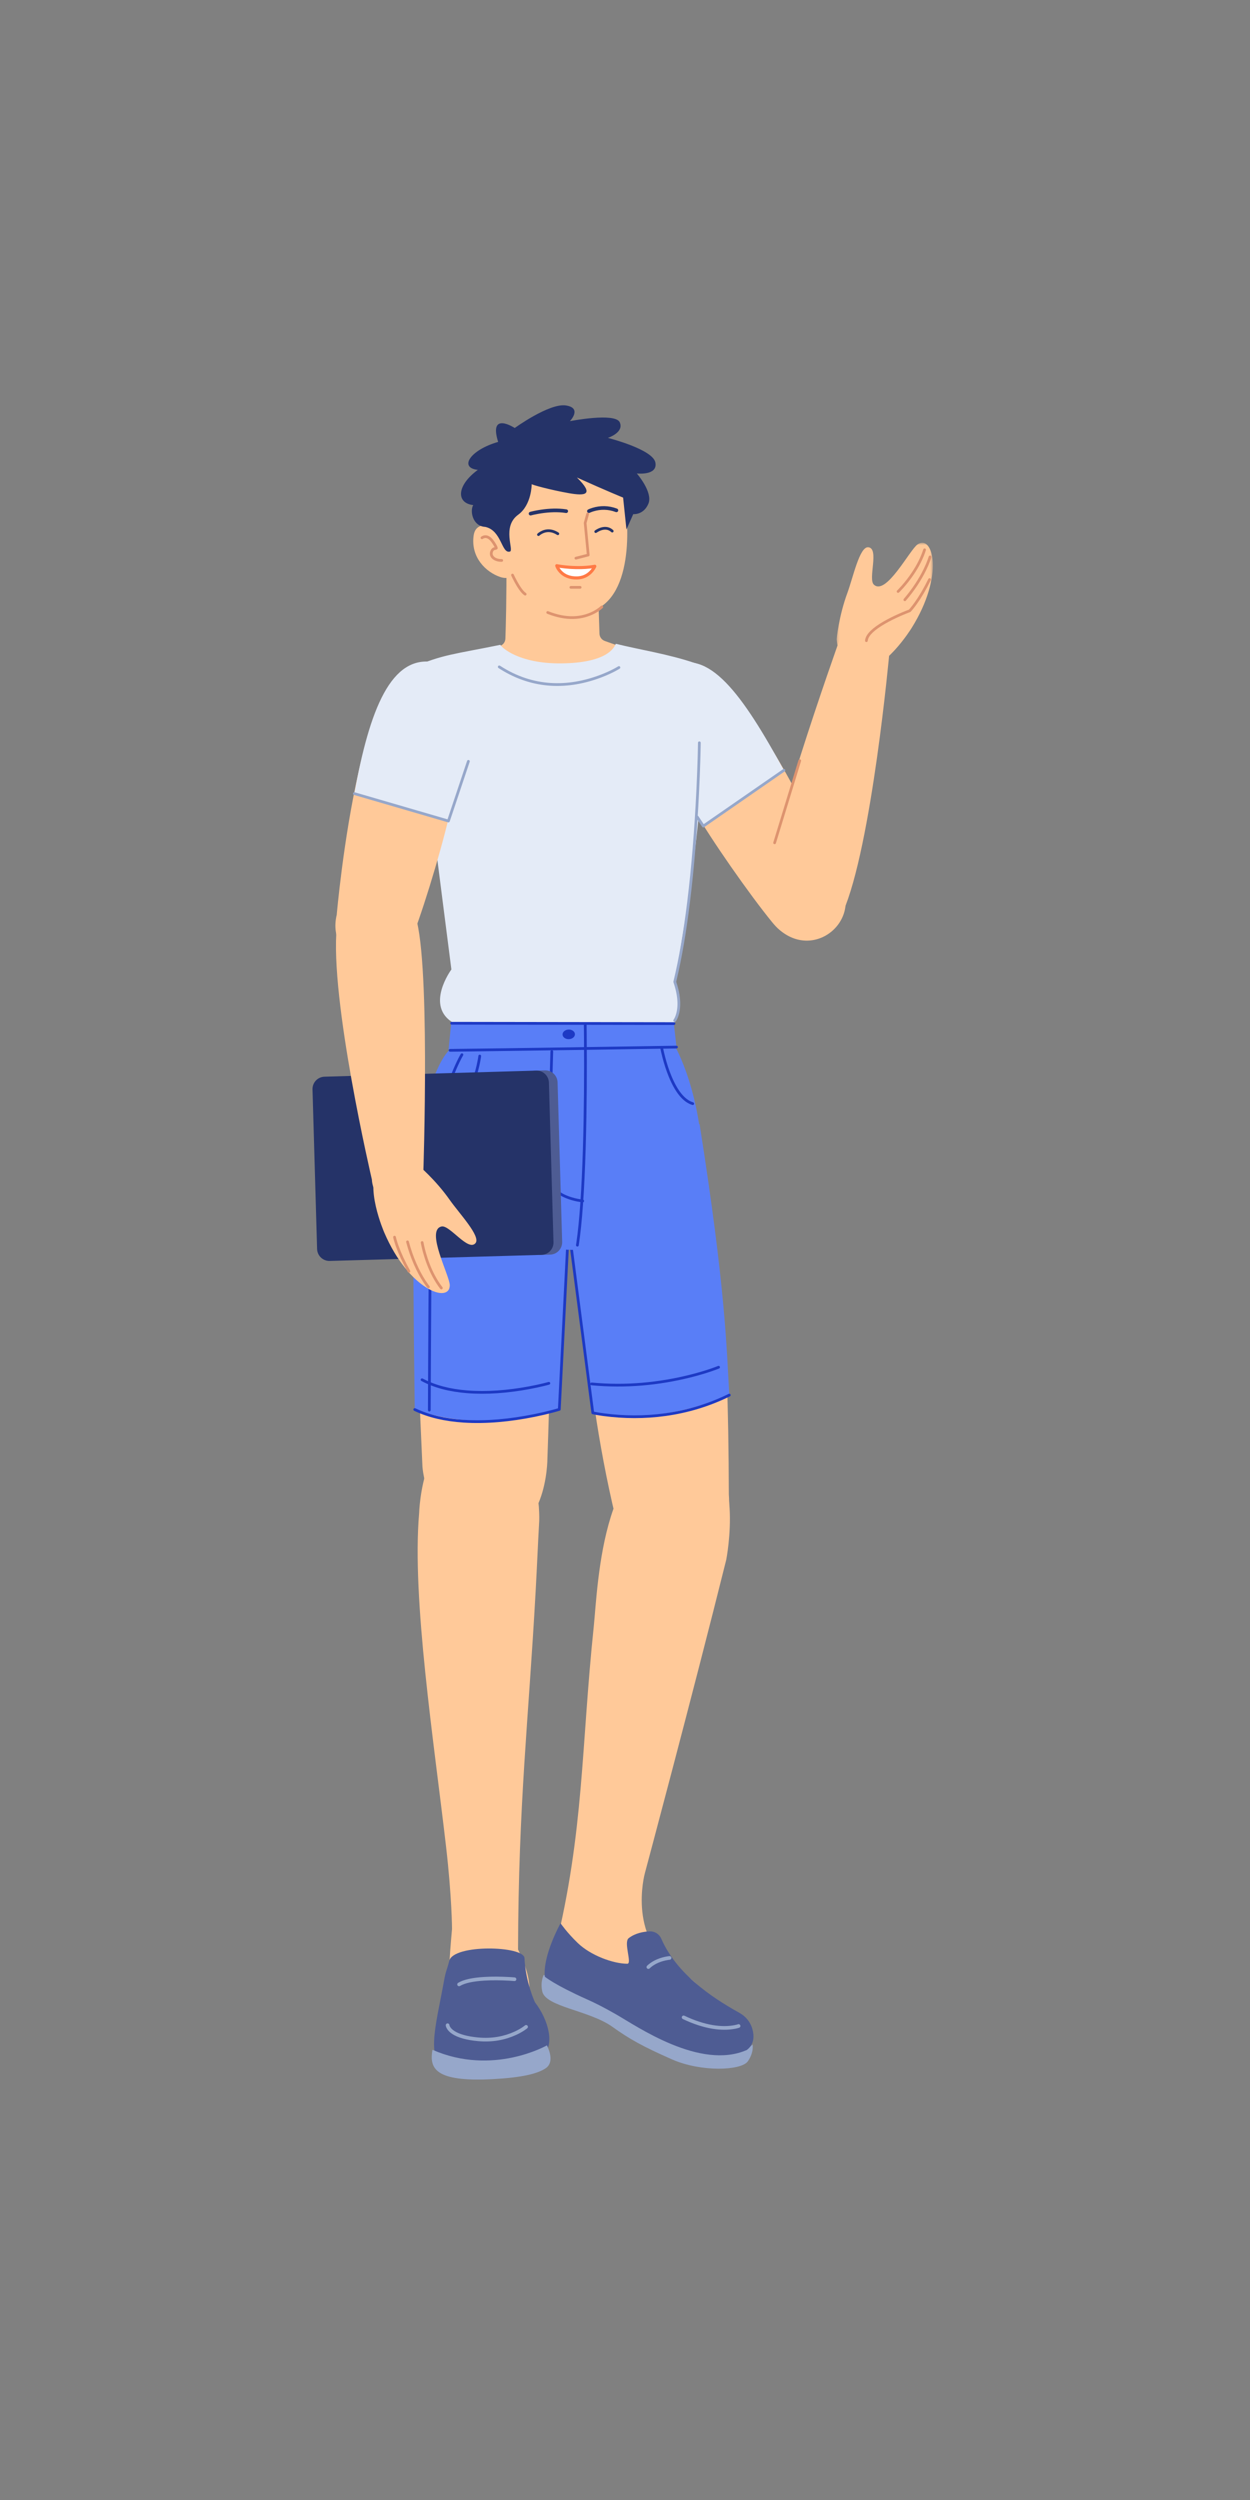 <svg xmlns="http://www.w3.org/2000/svg" xmlns:xlink="http://www.w3.org/1999/xlink" width="512" height="1024" version="1.1" viewBox="0 0 512 1024"><rect x="0" y="0" width="512" height="1024" fill="#808080" stroke="none"/><title>2.人物组件/9.互联网人群/站立/打招呼</title><desc>Created with Sketch.</desc><defs><polygon id="path-1" points=".209 .536 39.582 .536 39.582 52.723 .209 52.723"/></defs><g id="2.人物组件/9.互联网人群/站立/打招呼" fill="none" fill-rule="evenodd" stroke="none" stroke-width="1"><path id="Fill-1" fill="#FFC999" d="M171.679,619.785 C168.639,654.786 177.769,713.552 182.706,756.354 C185.127,777.35 185.152,790.125 185.152,790.125 C185.152,790.125 182.514,817.908 184.165,822.168 C186.775,828.9 231.088,836.927 212.188,798.51 C212.371,738.248 216.454,705.155 219.394,651.876 C220.033,640.277 220.248,633.975 220.867,622.884 C220.867,622.884 222.348,586.782 197.518,583.748 C172.689,580.715 171.679,619.785 171.679,619.785"/><path id="Fill-3" fill="#FFC999" d="M173.036,600.71 C170.537,544.382 169.46,525.908 174.147,480.493 C174.147,480.493 203.142,443.678 222.65,496.597 C226.185,506.186 226.274,539.785 224.222,597.4 C224.222,597.4 224.375,631.555 199.164,629.65 C174.552,627.791 173.036,600.71 173.036,600.71"/><path id="Fill-5" fill="#4E5C93" d="M184.848,847.052 C173.384,846.508 178.583,829.612 181.754,811.964 C182.723,806.584 182.759,808.046 184.028,803.128 C185.807,796.231 214.623,796.985 214.833,802.048 C215.241,811.805 219.102,820.117 219.102,820.117 C224.613,827.255 227.591,837.802 222.047,842.195 C207.602,853.642 184.848,847.052 184.848,847.052"/><path id="Stroke-7" fill="#96A7CA" fill-rule="nonzero" d="M198.306,809.761 C201.61,809.559 205.135,809.6 208.507,809.789 L209.564,809.854 L210.816,809.949 C211.229,809.987 211.533,810.352 211.495,810.764 C211.458,811.177 211.093,811.481 210.68,811.443 L210.08,811.394 L209.131,811.329 C208.905,811.314 208.669,811.3 208.423,811.286 C205.105,811.101 201.634,811.061 198.397,811.258 C193.88,811.534 190.401,812.249 188.426,813.454 C188.073,813.67 187.611,813.558 187.395,813.205 C187.179,812.851 187.291,812.39 187.644,812.174 C189.886,810.805 193.56,810.051 198.306,809.761 Z"/><path id="Fill-9" fill="#597EF7" d="M169.456,475.226 C169.456,475.226 200.033,437.934 233.168,496.737 C230.605,532.04 229.094,577.272 229.094,577.272 C229.094,577.272 199.831,587.85 169.879,577.344 C168.784,491.784 169.456,475.226 169.456,475.226"/><path id="Stroke-11" fill="#1D39C4" fill-rule="nonzero" d="M176.737,469.937 C177.047,469.944 177.294,470.201 177.287,470.512 L177.16,477.317 C177.045,484.476 176.939,493.852 176.84,505.064 L176.724,519.556 C176.637,531.456 176.563,544.153 176.501,556.899 L176.411,577.582 C176.41,577.893 176.157,578.143 175.846,578.142 C175.567,578.142 175.336,577.937 175.293,577.669 L175.286,577.541 L175.363,559.444 C175.4,551.793 175.441,544.143 175.486,536.654 L175.708,505.857 C175.844,490.249 175.995,478.126 176.162,470.487 C176.169,470.177 176.426,469.93 176.737,469.937 Z"/><path id="Stroke-13" fill="#1D39C4" fill-rule="nonzero" d="M172.377,564.882 C172.525,564.609 172.866,564.507 173.139,564.655 C178.18,567.382 184.322,568.953 191.326,569.516 C199.361,570.162 207.985,569.464 216.449,567.904 C218.643,567.5 220.656,567.067 222.442,566.634 L223.486,566.374 L224.606,566.076 C224.628,566.07 224.646,566.065 224.663,566.06 C224.961,565.974 225.273,566.146 225.359,566.445 C225.445,566.744 225.272,567.055 224.974,567.141 L224.38,567.304 L223.765,567.464 C223.548,567.52 223.319,567.577 223.078,567.637 L222.707,567.727 C220.901,568.165 218.868,568.602 216.653,569.011 C208.1,570.586 199.383,571.292 191.236,570.637 C184.087,570.063 177.797,568.454 172.604,565.645 C172.331,565.497 172.229,565.156 172.377,564.882 Z"/><path id="Stroke-15" fill="#1D39C4" fill-rule="nonzero" d="M233.196,496.175 C233.475,496.189 233.697,496.405 233.727,496.674 L233.729,496.765 L229.655,577.3 C229.644,577.536 229.487,577.738 229.262,577.809 L228.526,578.028 L227.56,578.302 C227.329,578.366 227.088,578.432 226.837,578.499 L226.453,578.602 C224.217,579.194 221.706,579.786 218.976,580.339 C209.136,582.33 199.154,583.3 189.828,582.686 C182.192,582.183 175.388,580.624 169.635,577.851 C169.356,577.716 169.238,577.38 169.373,577.1 C169.508,576.82 169.844,576.702 170.124,576.837 C175.734,579.542 182.4,581.069 189.902,581.563 C199.115,582.17 209.003,581.209 218.753,579.236 C221.46,578.688 223.95,578.101 226.165,577.514 L226.91,577.314 C227.148,577.249 227.375,577.186 227.592,577.125 L228.356,576.906 L228.551,576.848 L232.606,496.709 C232.62,496.429 232.835,496.208 233.105,496.178 L233.196,496.175 Z"/><path id="Fill-17" fill="#FFC999" d="M252.134,621.583 C237.116,558.963 237.994,504.951 237.994,504.951 C237.994,504.951 251.081,452.431 280.678,482.818 C295.012,497.535 298.309,540.322 298.529,612.12 C298.529,612.12 301.646,645.406 277.187,647.557 C256.715,649.359 252.134,621.583 252.134,621.583"/><path id="Fill-19" fill="#597EF7" d="M242.809,578.691 C270.226,584.521 298.722,571.432 298.722,571.432 C297.585,551.981 297.232,528.092 286.563,460.512 C250.284,441.546 231.093,488.675 231.093,488.675 L242.809,578.691 Z"/><path id="Stroke-21" fill="#1D39C4" fill-rule="nonzero" d="M294.116,559.497 C294.402,559.377 294.732,559.513 294.851,559.799 C294.971,560.086 294.835,560.416 294.549,560.535 L293.894,560.794 L293.73,560.857 C293.064,561.11 292.284,561.392 291.394,561.695 C288.853,562.56 285.942,563.424 282.703,564.23 C270.092,567.37 256.368,568.758 242.295,567.41 C241.985,567.38 241.759,567.106 241.788,566.796 C241.818,566.487 242.093,566.26 242.402,566.29 C256.337,567.625 269.936,566.249 282.431,563.138 C285.371,562.406 288.037,561.627 290.396,560.843 L291.031,560.63 C291.658,560.416 292.229,560.214 292.742,560.025 L293.633,559.689 C293.86,559.601 294.021,559.536 294.116,559.497 Z"/><path id="Stroke-23" fill="#1D39C4" fill-rule="nonzero" d="M231.021,488.118 C231.298,488.082 231.554,488.254 231.632,488.514 L231.651,488.603 L243.316,578.224 L243.859,578.333 L244.102,578.379 C245.062,578.558 246.178,578.738 247.438,578.905 C263.4,581.027 281.42,579.33 298.474,570.926 C298.753,570.789 299.09,570.904 299.227,571.182 C299.364,571.461 299.25,571.798 298.971,571.935 C281.689,580.452 263.454,582.169 247.29,580.02 L246.358,579.89 C245.603,579.781 244.906,579.667 244.27,579.553 L243.413,579.392 L242.682,579.239 C242.482,579.192 242.326,579.041 242.27,578.848 L242.252,578.763 L230.536,488.748 C230.496,488.44 230.713,488.158 231.021,488.118 Z"/><path id="Fill-25" fill="#FFC999" d="M243.193,666.353 C238.036,715.642 239.22,750.1 227.428,798.085 C225.999,803.905 234.259,806.485 242.263,807.971 C256.233,826.862 288.045,839.674 294.162,834.385 C297.835,831.209 289.786,813.722 279.432,808.16 C256.288,795.73 264.124,767.315 264.124,767.315 C264.124,767.315 283.56,694.759 297.469,638.885 C297.469,638.885 305.608,597.476 283.987,593.623 C246.558,586.949 244.953,649.531 243.193,666.353"/><path id="Fill-27" fill="#96A7CA" d="M308.232,837.383 C308.232,837.383 303.063,844.217 284.112,839.591 C265.161,834.965 257.877,824.887 248.124,821.498 C229.896,815.162 222.737,808.871 222.737,808.871 C222.737,808.871 221.234,811.525 222.101,815.66 C223.442,822.04 241.401,823.414 250.883,830.216 C257.741,835.136 263.243,838.228 275.232,843.518 C287.222,848.809 303.72,848.153 306.35,844.271 C308.979,840.389 308.232,837.383 308.232,837.383"/><path id="Fill-29" fill="#4E5C93" d="M223.179,809.664 C223.179,809.664 226.926,812.892 240.423,818.936 C243.649,820.38 246.796,821.921 252.294,825.054 C260.742,829.871 286.8,848.088 305.922,839.661 C309.043,837.27 308.958,833.778 308.13,830.939 C307.341,828.237 305.505,825.969 303.055,824.582 C295.636,820.38 277.897,810.381 270.864,794.094 C270.04,792.186 268.146,790.992 266.07,791.085 C263.559,791.198 260.218,791.795 257.527,793.857 C255.286,795.573 259.042,804.369 256.93,804.353 C251.121,804.311 241.96,800.973 236.643,795.849 C232.188,791.558 229.596,787.761 229.596,787.761 C229.596,787.761 222.202,801.074 223.179,809.664"/><path id="Stroke-31" fill="#96A7CA" fill-rule="nonzero" d="M279.324,825.997 C279.501,825.623 279.949,825.464 280.323,825.642 C288.851,829.697 295.806,830.507 300.929,829.49 C301.247,829.427 301.529,829.36 301.775,829.294 L301.953,829.244 C302.117,829.196 302.221,829.161 302.265,829.144 C302.652,828.996 303.085,829.19 303.233,829.577 C303.381,829.964 303.187,830.397 302.8,830.545 C302.512,830.655 301.982,830.81 301.221,830.961 C295.785,832.04 288.502,831.192 279.679,826.997 C279.305,826.819 279.146,826.372 279.324,825.997 Z"/><path id="Stroke-33" fill="#96A7CA" fill-rule="nonzero" d="M274.205,801.221 C274.618,801.19 274.978,801.5 275.009,801.913 C275.04,802.326 274.73,802.686 274.317,802.717 L274.188,802.729 C274.106,802.738 273.997,802.751 273.863,802.769 C273.484,802.821 273.06,802.896 272.603,802.998 C271.297,803.287 269.991,803.73 268.779,804.354 C267.761,804.879 266.854,805.511 266.087,806.258 C265.79,806.547 265.315,806.54 265.026,806.243 C264.738,805.946 264.744,805.471 265.041,805.183 C265.921,804.327 266.948,803.611 268.092,803.021 C269.429,802.332 270.854,801.849 272.278,801.533 C272.652,801.45 273.006,801.384 273.336,801.331 L273.658,801.283 C273.913,801.248 274.099,801.229 274.205,801.221 Z"/><path id="Fill-35" fill="#FFC999" d="M254.896,265.26 C254.896,265.26 251.044,285.353 228.91,286.227 C203.215,287.241 198.769,266.783 198.769,266.783 L204.848,264.567 C206.108,264.107 206.963,262.943 207.011,261.602 C207.181,256.821 207.539,244.635 207.422,228.587 C229.204,220.466 244.67,226.49 244.67,226.49 C244.67,226.49 245.03,245.532 245.545,259.56 C245.594,260.921 246.47,262.11 247.757,262.554 C249.979,263.318 253.349,264.516 254.896,265.26"/><path id="Fill-37" fill="#FFC999" d="M202.261,212.89 C202.261,212.89 199.55,182.056 222.815,180.153 C250.915,177.856 252.979,193.713 255.058,201.075 C257.267,208.894 260.68,242.016 244.012,249.705 C236.914,252.456 232.511,254.013 219.914,247.353 C201.584,237.663 202.261,212.89 202.261,212.89"/><path id="Fill-39" fill="#FFC999" d="M209.922,235.545 L208.973,218.25 C208.973,218.25 195.251,210.472 194.007,219.339 C192.738,228.378 199.131,234.393 204.875,236.332 C208.569,237.579 209.922,235.545 209.922,235.545"/><path id="Fill-41" fill="#253368" d="M210.838,175.306 C210.838,175.306 225.032,165.016 231.824,166.077 C238.619,167.139 233.429,172.507 233.429,172.507 C233.429,172.507 252.05,168.843 253.868,173.013 C255.683,177.183 248.99,179.359 248.99,179.359 C248.99,179.359 267.44,184.009 268.451,189.471 C269.462,194.934 260.84,193.929 260.84,193.929 C260.84,193.929 267.553,201.612 265.583,206.319 C263.614,211.027 259.375,210.592 259.375,210.592 L256.594,216.873 L255.226,203.817 C255.226,203.817 248.581,201.13 236.3,195.588 C243.848,202.963 239.302,203.098 233.116,202.023 C225.865,200.761 217.369,198.484 217.79,198.262 C217.79,198.262 217.823,206.781 212.255,210.825 C205.429,215.784 210.671,225.453 208.855,225.93 C205.363,226.881 205.564,217.297 198.758,215.814 C193.469,215.553 192.428,209.104 193.84,206.878 C186.844,206.106 186.908,198.921 195.725,192.456 C187.883,191.637 192.52,184.314 204.04,181.006 C200.059,168.24 210.838,175.306 210.838,175.306"/><path id="Stroke-43" fill="#253368" fill-rule="nonzero" d="M220.245,208.986 C223.699,208.372 227.237,208.123 230.557,208.451 C231.063,208.501 231.56,208.564 232.047,208.641 C232.456,208.706 232.735,209.09 232.671,209.499 C232.606,209.908 232.221,210.188 231.812,210.123 C231.355,210.05 230.887,209.991 230.41,209.943 C227.245,209.631 223.837,209.871 220.507,210.463 C219.863,210.577 219.262,210.698 218.714,210.82 L218.313,210.912 C217.925,211.003 217.653,211.073 217.514,211.112 C217.115,211.224 216.702,210.991 216.59,210.592 C216.478,210.193 216.711,209.779 217.11,209.668 L217.648,209.529 C217.746,209.505 217.853,209.479 217.97,209.452 C218.648,209.293 219.411,209.134 220.245,208.986 Z"/><path id="Stroke-45" fill="#253368" fill-rule="nonzero" d="M242.687,208.002 C245.779,207.066 249.234,206.99 252.752,208.339 C253.139,208.487 253.332,208.921 253.184,209.308 C253.036,209.694 252.602,209.888 252.215,209.739 C249.041,208.523 245.918,208.591 243.122,209.438 C242.681,209.571 242.288,209.714 241.951,209.856 L241.669,209.98 C241.623,210.001 241.587,210.019 241.563,210.031 C241.196,210.223 240.743,210.08 240.552,209.712 C240.36,209.345 240.503,208.892 240.871,208.701 C241.22,208.519 241.84,208.259 242.687,208.002 Z"/><path id="Stroke-47" fill="#DD936F" fill-rule="nonzero" d="M240.16,210.378 C240.242,210.081 240.548,209.907 240.845,209.989 C241.111,210.062 241.279,210.318 241.25,210.584 L241.234,210.673 L240.245,214.266 L241.492,227.286 C241.516,227.528 241.379,227.754 241.161,227.849 L241.076,227.878 L236.02,229.171 C235.722,229.247 235.419,229.067 235.343,228.77 C235.274,228.502 235.413,228.229 235.658,228.122 L235.744,228.093 L240.339,226.917 L239.127,214.27 L239.145,214.069 L240.16,210.378 Z"/><path id="Stroke-49" fill="#253368" fill-rule="nonzero" d="M221.392,217.697 C223.549,216.498 226.093,216.413 228.796,218.154 C229.058,218.322 229.133,218.67 228.965,218.931 C228.797,219.192 228.449,219.268 228.187,219.1 C225.86,217.601 223.755,217.671 221.939,218.681 C221.725,218.799 221.531,218.924 221.357,219.05 L221.19,219.175 C221.066,219.273 220.985,219.345 220.95,219.38 C220.729,219.599 220.373,219.597 220.154,219.377 C219.936,219.156 219.937,218.8 220.158,218.581 C220.392,218.349 220.809,218.021 221.392,217.697 Z"/><path id="Stroke-51" fill="#253368" fill-rule="nonzero" d="M244.925,216.558 C246.311,215.888 247.743,215.612 249.114,215.977 C249.854,216.174 250.54,216.555 251.155,217.133 C251.381,217.345 251.392,217.701 251.179,217.928 C250.966,218.154 250.61,218.165 250.384,217.952 C249.905,217.502 249.385,217.213 248.825,217.064 C247.759,216.78 246.58,217.007 245.415,217.571 C245.127,217.71 244.863,217.859 244.63,218.008 L244.356,218.195 C244.108,218.384 243.755,218.336 243.567,218.089 C243.379,217.841 243.427,217.489 243.674,217.3 C243.926,217.108 244.358,216.832 244.925,216.558 Z"/><path id="Fill-53" fill="#FFF" d="M228.051,231.717 C228.051,231.717 236.068,233.304 243.633,231.947 C243.633,231.947 241.719,236.606 236.364,236.721 C229.602,236.868 228.051,231.717 228.051,231.717"/><path id="Stroke-55" fill="#FF7A46" fill-rule="nonzero" d="M228.172,231.095 C227.703,231.004 227.306,231.443 227.443,231.9 C227.658,232.614 228.189,233.639 229.161,234.659 C230.824,236.405 233.203,237.425 236.378,237.356 C238.87,237.302 240.874,236.341 242.414,234.781 C242.968,234.221 243.421,233.621 243.784,233.021 C244.004,232.656 244.147,232.366 244.22,232.188 C244.41,231.725 244.014,231.234 243.521,231.322 C240.359,231.89 236.88,231.984 233.33,231.729 C232.271,231.653 231.262,231.55 230.321,231.428 L229.765,231.352 C229.155,231.266 228.671,231.187 228.331,231.124 L228.172,231.095 Z M229.261,232.743 L229.14,232.543 L229.587,232.609 C230.711,232.767 231.938,232.901 233.239,232.995 L233.968,233.042 C236.613,233.198 239.214,233.158 241.682,232.874 L242.427,232.778 L242.282,232.987 C242.055,233.295 241.799,233.599 241.512,233.889 C240.191,235.226 238.493,236.041 236.35,236.087 C233.537,236.148 231.5,235.274 230.08,233.783 C229.761,233.449 229.489,233.098 229.261,232.743 Z"/><path id="Stroke-57" fill="#DD936F" fill-rule="nonzero" d="M246.095,248.215 C246.31,247.995 246.662,247.991 246.882,248.206 C247.102,248.421 247.106,248.773 246.892,248.993 L246.755,249.126 C246.593,249.277 246.358,249.48 246.049,249.721 C245.372,250.249 244.569,250.776 243.64,251.267 C238.461,254.003 231.917,254.507 224.13,251.393 C223.845,251.279 223.706,250.955 223.82,250.67 C223.934,250.385 224.258,250.246 224.544,250.36 C232.017,253.348 238.222,252.87 243.12,250.283 C243.989,249.824 244.738,249.333 245.365,248.844 L245.619,248.64 C245.849,248.45 246.009,248.304 246.095,248.215 Z"/><path id="Stroke-59" fill="#DD936F" fill-rule="nonzero" d="M237.638,240.025 C237.946,240.025 238.195,240.274 238.195,240.581 C238.195,240.858 237.993,241.087 237.729,241.13 L237.638,241.138 L233.827,241.138 C233.519,241.138 233.27,240.889 233.27,240.581 C233.27,240.305 233.472,240.075 233.737,240.032 L233.827,240.025 L237.638,240.025 Z"/><path id="Stroke-61" fill="#DD936F" fill-rule="nonzero" d="M197.549,219.558 C199.094,218.811 200.906,219.365 202.59,221.958 L202.851,222.364 C204.079,224.304 204.187,224.915 203.099,225.169 L202.695,225.256 C202.577,225.285 202.516,225.311 202.432,225.36 C202.224,225.479 202.051,225.691 201.908,226.071 C201.28,227.738 203.118,229.068 205.497,228.996 C205.804,228.987 206.061,229.229 206.07,229.536 C206.079,229.843 205.838,230.1 205.53,230.109 C202.486,230.2 199.875,228.311 200.866,225.678 C201.098,225.064 201.438,224.647 201.878,224.395 C202.088,224.274 202.219,224.222 202.471,224.164 L202.6,224.135 L202.592,224.116 C202.459,223.845 202.203,223.412 201.787,222.765 L201.657,222.564 C200.272,220.432 199.062,220.062 198.033,220.56 C197.953,220.599 197.889,220.636 197.844,220.665 L197.779,220.713 C197.546,220.914 197.195,220.888 196.994,220.655 C196.793,220.423 196.819,220.071 197.051,219.871 C197.153,219.782 197.321,219.668 197.549,219.558 Z"/><path id="Stroke-63" fill="#DD936F" fill-rule="nonzero" d="M209.694,235.038 C209.974,234.911 210.303,235.036 210.429,235.316 L210.588,235.658 C210.718,235.933 210.867,236.24 211.032,236.57 C211.505,237.514 212.016,238.458 212.544,239.337 C213.225,240.469 213.885,241.406 214.496,242.078 C214.828,242.442 215.139,242.72 215.42,242.902 C215.677,243.07 215.751,243.414 215.583,243.672 C215.416,243.93 215.071,244.003 214.813,243.836 C214.443,243.595 214.065,243.257 213.673,242.827 C213.005,242.092 212.306,241.1 211.591,239.911 C211.046,239.005 210.522,238.037 210.037,237.069 L209.796,236.58 L209.497,235.952 C209.46,235.874 209.433,235.813 209.415,235.773 C209.288,235.493 209.413,235.164 209.694,235.038 Z"/><path id="Fill-65" fill="#FFC999" d="M343.651,360.342 C343.651,360.342 331.286,331.746 316.361,307.194 C302.752,284.808 287.459,267.204 272.921,275.208 C254.667,285.258 275.201,315.689 284.382,331.845 C290.991,343.472 307.034,366.446 316.334,377.81 C331.171,395.936 354.402,377.55 343.651,360.342"/><path id="Fill-67" fill="#E4EBF7" d="M288.086,338.362 C278.905,322.206 251.683,286.126 274.21,273.411 C290.105,264.439 304.33,284.886 321.086,315.51 L288.086,338.362 Z"/><path id="Fill-69" fill="#FFC999" d="M364.311,267.197 C364.311,267.197 357.084,346.869 345.219,373.691 C338.584,388.689 316.114,388.52 313.419,369.291 C311.208,353.508 343.72,262.509 343.72,262.509 C343.72,262.509 345.372,253.355 356.172,255.381 C367.381,257.483 364.311,267.197 364.311,267.197"/><g id="分组" transform="translate(342.5, 221.785)"><mask id="mask-2" fill="#fff"><use xlink:href="#path-1"/></mask><path id="Fill-71" fill="#FFC999" d="M30.831,35.549 C30.831,35.549 19.575,53.772 9.569,52.676 C0.507,51.683 0.209,39.95 0.209,39.95 C0.209,39.95 1.02,30.75 4.586,21.083 C6.924,14.748 9.57,2.045 13.134,2.369 C17.781,2.793 12.954,15.341 15.423,17.672 C20.424,22.395 30.095,3.453 33.311,1.224 C39.599,-3.135 44.501,13.791 30.831,35.549" mask="url(#mask-2)"/></g><path id="Stroke-73" fill="#DD936F" fill-rule="nonzero" d="M378.181,225.024 C378.274,224.731 378.587,224.569 378.88,224.662 C379.173,224.755 379.335,225.068 379.242,225.361 C378.176,228.71 376.489,232.013 374.35,235.201 C373.015,237.191 371.585,239.016 370.155,240.639 C369.754,241.093 369.376,241.506 369.026,241.874 L368.408,242.509 C368.336,242.581 368.278,242.637 368.236,242.678 C368.014,242.891 367.661,242.883 367.449,242.66 C367.237,242.438 367.244,242.086 367.467,241.874 L367.752,241.591 C367.816,241.526 367.889,241.451 367.97,241.368 C368.377,240.948 368.831,240.458 369.32,239.903 C370.72,238.315 372.12,236.528 373.425,234.581 C375.51,231.474 377.151,228.263 378.181,225.024 Z"/><path id="Stroke-75" fill="#DD936F" fill-rule="nonzero" d="M380.394,227.975 C380.474,227.679 380.779,227.503 381.076,227.583 C381.373,227.663 381.548,227.969 381.468,228.265 L381.352,228.652 L381.225,229.043 C381.155,229.25 381.076,229.475 380.987,229.716 C380.567,230.861 380.019,232.155 379.328,233.572 C377.357,237.61 374.633,241.833 371.037,246.032 C370.837,246.266 370.485,246.293 370.252,246.093 C370.018,245.893 369.991,245.542 370.191,245.308 C373.724,241.183 376.397,237.04 378.328,233.083 C379.002,231.702 379.535,230.443 379.942,229.333 L380.17,228.688 L380.346,228.139 C380.369,228.063 380.385,228.009 380.394,227.975 Z"/><path id="Stroke-77" fill="#DD936F" fill-rule="nonzero" d="M380.261,237.124 C380.396,236.848 380.729,236.734 381.005,236.869 C381.281,237.004 381.396,237.337 381.261,237.613 C379.33,241.565 377.376,244.834 375.497,247.462 L375.012,248.127 C374.539,248.765 374.099,249.322 373.697,249.799 L373.43,250.111 L373.084,250.496 C373.053,250.528 373.029,250.554 373.012,250.571 C372.954,250.63 372.884,250.676 372.806,250.704 L372.054,250.991 L371.3,251.29 C370.907,251.448 370.492,251.619 370.058,251.802 C367.993,252.674 365.928,253.638 364.004,254.666 C359.532,257.055 356.513,259.422 355.662,261.526 C355.53,261.852 355.454,262.166 355.432,262.47 C355.41,262.777 355.144,263.008 354.837,262.986 C354.531,262.964 354.3,262.698 354.322,262.391 C354.352,261.967 354.456,261.539 354.63,261.109 C355.613,258.679 358.782,256.194 363.48,253.684 C365.437,252.639 367.531,251.661 369.625,250.777 L370.478,250.422 C370.754,250.31 371.02,250.203 371.275,250.101 L372.175,249.752 L372.3,249.705 L372.54,249.438 L372.845,249.083 C373.362,248.468 373.949,247.714 374.591,246.815 C376.434,244.237 378.357,241.02 380.261,237.124 Z"/><path id="Fill-79" fill="#597EF7" d="M169.229,481.095 L222.621,510.53 C222.621,510.53 236.19,514.065 246.183,509.973 C260.699,504.032 276.96,494.381 288.088,483.542 C288.204,448.061 276.216,428.075 276.216,428.075 L184.295,429.888 C184.295,429.888 174.308,437.105 169.229,481.095"/><path id="Fill-81" fill="#597EF7" d="M277.091,428.889 L275.863,417.945 L184.774,419.448 L183.732,429.909 C183.732,429.909 267.806,429.214 277.091,428.889"/><path id="Stroke-83" fill="#1D39C4" fill-rule="nonzero" d="M239.695,418.65 C240.006,418.645 240.262,418.893 240.267,419.204 L240.319,423.744 C240.447,437.879 240.37,453.634 239.942,468.672 L239.879,470.815 C239.362,487.574 238.446,501.066 237.056,510.119 C237.009,510.426 236.722,510.636 236.415,510.589 C236.108,510.542 235.897,510.255 235.944,509.948 L236.093,508.949 C237.392,499.968 238.257,486.889 238.754,470.78 C239.215,455.833 239.319,440.054 239.211,425.782 L239.189,423.222 L239.142,419.222 C239.137,418.911 239.385,418.655 239.695,418.65 Z"/><path id="Stroke-85" fill="#1D39C4" fill-rule="nonzero" d="M226.037,430.117 C226.347,430.127 226.591,430.387 226.581,430.697 L226.439,435.503 C226.359,438.3 226.279,441.235 226.202,444.238 L226.06,450.056 C226.016,451.903 225.976,453.717 225.939,455.49 L225.826,461.3 C225.654,471.02 225.618,478.295 225.756,482.236 C225.875,485.63 228.229,488.06 232.152,489.691 C233.59,490.289 235.137,490.732 236.685,491.042 C237.227,491.151 237.729,491.235 238.18,491.298 L238.734,491.366 C239.044,491.395 239.271,491.669 239.242,491.978 C239.213,492.288 238.939,492.515 238.63,492.486 L238.392,492.46 C238.29,492.448 238.168,492.432 238.025,492.412 C237.553,492.347 237.028,492.259 236.463,492.145 C234.848,491.822 233.233,491.358 231.72,490.73 C227.435,488.948 224.769,486.197 224.632,482.275 L224.594,480.898 C224.491,476.235 224.56,468.344 224.761,458.094 L224.842,454.129 C224.881,452.335 224.923,450.502 224.968,448.638 L225.156,441.23 L225.457,430.662 C225.467,430.352 225.726,430.108 226.037,430.117 Z"/><path id="Stroke-87" fill="#1D39C4" fill-rule="nonzero" d="M277.654,428.88 C277.658,429.191 277.41,429.446 277.1,429.451 L240.682,430.008 L194.113,430.664 C190.503,430.71 187.243,430.75 184.364,430.782 C184.054,430.785 183.799,430.536 183.795,430.226 C183.792,429.915 184.041,429.66 184.352,429.657 L207.569,429.36 L233.405,428.991 L277.082,428.327 C277.393,428.322 277.649,428.569 277.654,428.88 Z"/><path id="Stroke-89" fill="#1D39C4" fill-rule="nonzero" d="M196.569,432.001 C196.878,432.038 197.098,432.318 197.061,432.627 L197.023,432.91 L196.938,433.477 L196.903,433.692 C196.765,434.53 196.586,435.462 196.361,436.467 C195.716,439.336 194.832,442.207 193.667,444.891 C191.057,450.908 187.433,455.12 182.605,456.685 C182.309,456.781 181.992,456.619 181.896,456.324 C181.8,456.028 181.962,455.711 182.258,455.615 C186.721,454.169 190.14,450.193 192.635,444.443 C193.769,441.83 194.633,439.026 195.263,436.22 C195.447,435.402 195.599,434.632 195.723,433.925 L195.871,433.021 C195.906,432.784 195.931,432.606 195.944,432.493 C195.977,432.215 196.207,432.009 196.478,431.998 L196.569,432.001 Z"/><path id="Stroke-91" fill="#1D39C4" fill-rule="nonzero" d="M189.503,431.527 C189.768,431.689 189.851,432.035 189.689,432.3 L189.527,432.577 L189.257,433.062 C189.192,433.182 189.124,433.309 189.052,433.445 C188.538,434.419 187.963,435.599 187.344,436.988 C185.57,440.965 183.795,445.814 182.137,451.558 C179.445,460.884 177.331,471.647 176.018,483.893 C175.985,484.202 175.708,484.425 175.399,484.392 C175.09,484.359 174.866,484.082 174.899,483.773 C176.22,471.463 178.346,460.635 181.056,451.246 C182.728,445.451 184.522,440.554 186.316,436.53 C186.876,435.275 187.401,434.185 187.88,433.259 L188.27,432.524 C188.337,432.4 188.401,432.284 188.461,432.176 L188.73,431.712 C188.892,431.447 189.238,431.364 189.503,431.527 Z"/><path id="Stroke-93" fill="#1D39C4" fill-rule="nonzero" d="M270.95,428.829 C271.256,428.773 271.549,428.976 271.605,429.281 L271.678,429.657 C271.711,429.82 271.752,430.019 271.802,430.251 L271.983,431.058 C272.111,431.615 272.256,432.208 272.417,432.831 C273.11,435.501 273.966,438.17 274.992,440.656 C277.424,446.554 280.412,450.474 283.91,451.519 C284.208,451.608 284.377,451.921 284.288,452.219 C284.199,452.517 283.886,452.686 283.588,452.597 C279.671,451.427 276.503,447.27 273.952,441.085 C272.904,438.546 272.033,435.83 271.328,433.114 C271.123,432.322 270.944,431.577 270.791,430.892 L270.583,429.916 L270.498,429.484 C270.442,429.178 270.645,428.885 270.95,428.829 Z"/><path id="Fill-95" fill="#1D39C4" d="M230.425,423.763 C230.463,424.851 231.628,425.694 233.026,425.644 C234.426,425.595 235.528,424.674 235.491,423.586 C235.453,422.497 234.286,421.656 232.89,421.704 C231.49,421.753 230.388,422.676 230.425,423.763"/><path id="Fill-97" fill="#96A7CA" d="M224.023,837.777 C224.023,837.777 201.938,850.457 177.14,839.597 C175.823,847.121 177.974,852.828 201.595,851.624 C213.673,851.009 220.286,849.402 223.595,847.097 C227.002,844.724 224.968,839.703 224.023,837.777"/><path id="Stroke-99" fill="#96A7CA" fill-rule="nonzero" d="M183.301,828.772 C183.68,828.755 184.006,829.023 184.072,829.386 L184.084,829.488 C184.083,829.484 184.089,829.52 184.107,829.592 C184.145,829.739 184.213,829.911 184.318,830.104 C184.643,830.699 185.226,831.313 186.146,831.907 C188.129,833.186 191.308,834.128 195.921,834.555 C201.55,835.077 206.535,834.094 210.79,832.137 C212.002,831.58 213.058,830.985 213.954,830.391 C214.187,830.236 214.396,830.09 214.58,829.955 L214.94,829.681 C214.97,829.657 214.993,829.638 215.008,829.625 C215.323,829.357 215.796,829.394 216.065,829.71 C216.334,830.025 216.296,830.498 215.981,830.767 L215.81,830.906 C215.579,831.089 215.235,831.34 214.783,831.641 C213.825,832.276 212.701,832.91 211.417,833.5 C206.933,835.562 201.688,836.596 195.783,836.049 C190.947,835.601 187.541,834.592 185.333,833.167 C184.207,832.441 183.449,831.642 183.002,830.823 C182.713,830.294 182.598,829.853 182.585,829.555 C182.567,829.141 182.887,828.79 183.301,828.772 Z"/><path id="Fill-101" fill="#4E5C93" d="M219.306,438.531 L223.18,438.42 C225.973,438.339 228.303,440.538 228.384,443.331 L230.262,508.688 C230.341,511.482 228.144,513.812 225.349,513.891 L221.475,514.002 C218.682,514.083 216.352,511.884 216.273,509.091 L214.393,443.733 C214.314,440.94 216.513,438.611 219.306,438.531"/><path id="Fill-103" fill="#253368" d="M132.914,441.014 L219.632,438.521 C222.425,438.442 224.754,440.641 224.834,443.434 L226.712,508.79 C226.793,511.583 224.594,513.913 221.801,513.994 L135.083,516.485 C132.291,516.566 129.96,514.367 129.882,511.574 L128.003,446.218 C127.922,443.423 130.122,441.095 132.914,441.014"/><path id="Fill-107" fill="#FFC999" d="M152.329,483.149 C152.329,483.149 134.902,408.716 137.975,379.55 C139.691,363.239 161.132,356.512 169.592,373.99 C176.536,388.336 173.365,481.3 173.365,481.3 C173.365,481.3 174.601,490.519 163.697,491.9 C152.386,493.336 152.329,483.149 152.329,483.149"/><path id="Fill-109" fill="#FFC999" d="M157.406,504.873 C157.406,504.873 148.82,485.248 155.414,477.643 C161.386,470.754 171.206,477.184 171.206,477.184 C171.206,477.184 178.311,483.084 184.233,491.515 C188.114,497.041 197.057,506.445 194.761,509.19 C191.769,512.772 184.195,501.664 180.875,502.368 C174.144,503.794 184.221,522.523 184.226,526.437 C184.233,534.087 167.524,528.492 157.406,504.873"/><path id="Stroke-111" fill="#DD936F" fill-rule="nonzero" d="M172.819,508.381 C173.123,508.332 173.408,508.539 173.456,508.843 L173.508,509.136 L173.584,509.533 C173.612,509.675 173.643,509.827 173.677,509.988 C173.872,510.909 174.123,511.936 174.435,513.044 C175.327,516.207 176.53,519.369 178.084,522.316 C179.025,524.099 180.069,525.75 181.221,527.241 C181.409,527.484 181.364,527.834 181.121,528.022 C180.877,528.21 180.528,528.165 180.34,527.922 C179.147,526.377 178.069,524.673 177.1,522.836 C175.505,519.813 174.276,516.579 173.364,513.346 C173.091,512.376 172.863,511.465 172.678,510.63 L172.538,509.977 L172.413,509.337 C172.385,509.183 172.366,509.075 172.357,509.018 C172.309,508.714 172.516,508.429 172.819,508.381 Z"/><path id="Stroke-113" fill="#DD936F" fill-rule="nonzero" d="M166.772,508.12 C167.07,508.042 167.374,508.22 167.452,508.517 C168.3,511.736 169.349,514.724 170.554,517.479 C171.731,520.168 172.991,522.491 174.249,524.442 C174.614,525.009 174.958,525.509 175.273,525.943 L175.458,526.195 C175.674,526.484 175.826,526.675 175.904,526.767 C176.103,527.002 176.073,527.353 175.839,527.551 C175.604,527.75 175.253,527.721 175.054,527.486 L174.826,527.201 C174.751,527.106 174.665,526.992 174.566,526.86 C174.187,526.352 173.766,525.747 173.313,525.045 C172.024,523.046 170.736,520.67 169.535,517.925 C168.307,515.118 167.239,512.076 166.376,508.8 C166.298,508.503 166.475,508.199 166.772,508.12 Z"/><path id="Stroke-115" fill="#DD936F" fill-rule="nonzero" d="M161.49,506.183 C161.791,506.125 162.083,506.322 162.142,506.624 L162.219,506.968 C162.247,507.084 162.282,507.221 162.324,507.379 L162.368,507.544 C162.579,508.319 162.866,509.23 163.24,510.27 C164.312,513.252 165.865,516.663 167.986,520.445 C168.137,520.713 168.041,521.052 167.773,521.202 C167.505,521.353 167.166,521.257 167.016,520.989 C164.864,517.153 163.286,513.686 162.193,510.647 L161.921,509.87 C161.709,509.243 161.529,508.668 161.38,508.144 L161.294,507.837 C161.237,507.625 161.187,507.433 161.146,507.263 L161.049,506.835 C160.991,506.533 161.188,506.241 161.49,506.183 Z"/><path id="Fill-117" fill="#E4EBF7" d="M276.386,402.159 C280.967,409.827 276.034,419.262 276.034,419.262 C268.855,419.905 258.133,419.262 246.686,419.302 C218.741,419.404 185.941,419.118 185.941,419.118 C173.728,412.228 184.891,397.096 184.891,397.096 C184.891,397.096 178.967,351.033 174.427,314.8 C172.474,299.2 167.987,273.885 169.046,273.411 C180.95,268.086 186.362,267.921 204.946,264.12 C205.487,265.258 212.548,271.884 229.864,271.721 C248.818,271.543 251.594,265.202 252.248,263.697 C261.485,266.019 274.012,267.933 284.822,271.661 C288.109,272.796 290.077,276.169 289.469,279.592 L288.497,293.471 C288.497,293.471 289.966,326.671 276.386,402.159"/><path id="Stroke-119" fill="#96A7CA" fill-rule="nonzero" d="M204.018,272.847 C204.188,272.587 204.537,272.513 204.797,272.683 L204.859,272.723 C218.313,281.458 232.662,281.506 246.122,276.338 C248.068,275.591 249.819,274.791 251.345,273.991 L251.952,273.666 C252.048,273.614 252.141,273.563 252.232,273.512 L252.74,273.222 C252.976,273.084 253.134,272.987 253.212,272.937 C253.474,272.769 253.822,272.846 253.989,273.107 C254.157,273.369 254.081,273.717 253.819,273.884 L253.531,274.061 L253.308,274.193 C252.897,274.433 252.416,274.7 251.867,274.988 C250.304,275.807 248.514,276.625 246.526,277.388 C232.921,282.611 218.39,282.625 204.734,273.979 L204.183,273.625 C203.922,273.456 203.849,273.107 204.018,272.847 Z"/><path id="Stroke-121" fill="#1D39C4" fill-rule="nonzero" d="M184.99,418.564 L276.056,418.706 C276.367,418.707 276.618,418.959 276.618,419.27 C276.618,419.549 276.413,419.781 276.146,419.824 L276.055,419.831 L184.988,419.689 C184.677,419.688 184.426,419.436 184.426,419.125 C184.426,418.846 184.631,418.614 184.899,418.571 L184.99,418.564 Z"/><path id="Fill-123" fill="#FFC999" d="M137.921,374.732 C137.921,374.732 140.598,343.692 146.985,315.68 C152.81,290.136 161.744,268.596 178.068,271.587 C198.564,275.343 188.717,310.71 185.121,328.941 C182.534,342.062 174.585,368.933 169.361,382.655 C161.025,404.544 133.169,394.457 137.921,374.732"/><path id="Fill-125" fill="#E4EBF7" d="M183.671,336.295 C187.266,318.062 203.514,276.244 178.122,271.312 C160.205,267.832 151.337,290.708 145.136,325.061 L183.671,336.295 Z"/><path id="Stroke-127" fill="#96A7CA" fill-rule="nonzero" d="M191.321,311.665 C191.419,311.371 191.738,311.212 192.032,311.31 C192.298,311.399 192.453,311.666 192.409,311.933 L192.387,312.022 L184.203,336.474 C184.118,336.728 183.868,336.883 183.609,336.854 L183.513,336.835 L144.978,325.602 C144.679,325.515 144.508,325.202 144.595,324.904 C144.673,324.636 144.934,324.47 145.203,324.503 L145.292,324.522 L183.308,335.604 L191.321,311.665 Z"/><path id="Stroke-129" fill="#96A7CA" fill-rule="nonzero" d="M286.465,303.679 C286.776,303.683 287.025,303.938 287.021,304.249 L286.977,306.642 C286.96,307.446 286.939,308.323 286.913,309.268 L286.84,311.781 C286.719,315.715 286.55,320.009 286.326,324.584 C285.579,339.832 284.383,355.081 282.635,369.316 C281.156,381.371 279.342,392.154 277.16,401.346 L276.97,402.134 L277.086,402.482 C278.978,408.322 278.992,412.887 277.827,416.251 L277.725,416.536 C277.388,417.436 277.044,418.036 276.799,418.348 C276.607,418.592 276.253,418.635 276.009,418.443 C275.764,418.251 275.722,417.897 275.914,417.653 C275.95,417.607 276.027,417.494 276.131,417.312 C276.313,416.995 276.498,416.605 276.671,416.142 C277.88,412.907 277.886,408.349 275.853,402.339 C275.819,402.238 275.814,402.13 275.84,402.026 C278.111,392.678 279.993,381.61 281.519,369.179 C283.262,354.974 284.457,339.752 285.202,324.529 L285.309,322.269 C285.498,318.17 285.641,314.317 285.745,310.772 L285.803,308.68 L285.896,304.235 C285.9,303.924 286.155,303.676 286.465,303.679 Z"/><path id="Stroke-131" fill="#96A7CA" fill-rule="nonzero" d="M320.765,315.047 C321.021,314.87 321.371,314.934 321.548,315.19 C321.705,315.417 321.672,315.719 321.484,315.907 L321.406,315.972 L288.406,338.825 C288.176,338.984 287.869,338.948 287.682,338.754 L287.617,338.674 L285.145,334.962 C284.973,334.703 285.043,334.354 285.302,334.182 C285.531,334.029 285.833,334.067 286.018,334.259 L286.082,334.338 L288.235,337.573 L320.765,315.047 Z"/><path id="Stroke-133" fill="#DD936F" fill-rule="nonzero" d="M327.046,311.408 C327.136,311.114 327.447,310.949 327.741,311.039 C328.006,311.12 328.166,311.38 328.13,311.646 L328.11,311.734 L317.81,345.388 C317.72,345.682 317.409,345.847 317.115,345.757 C316.85,345.676 316.69,345.416 316.726,345.151 L316.746,345.062 L327.046,311.408 Z"/></g></svg>